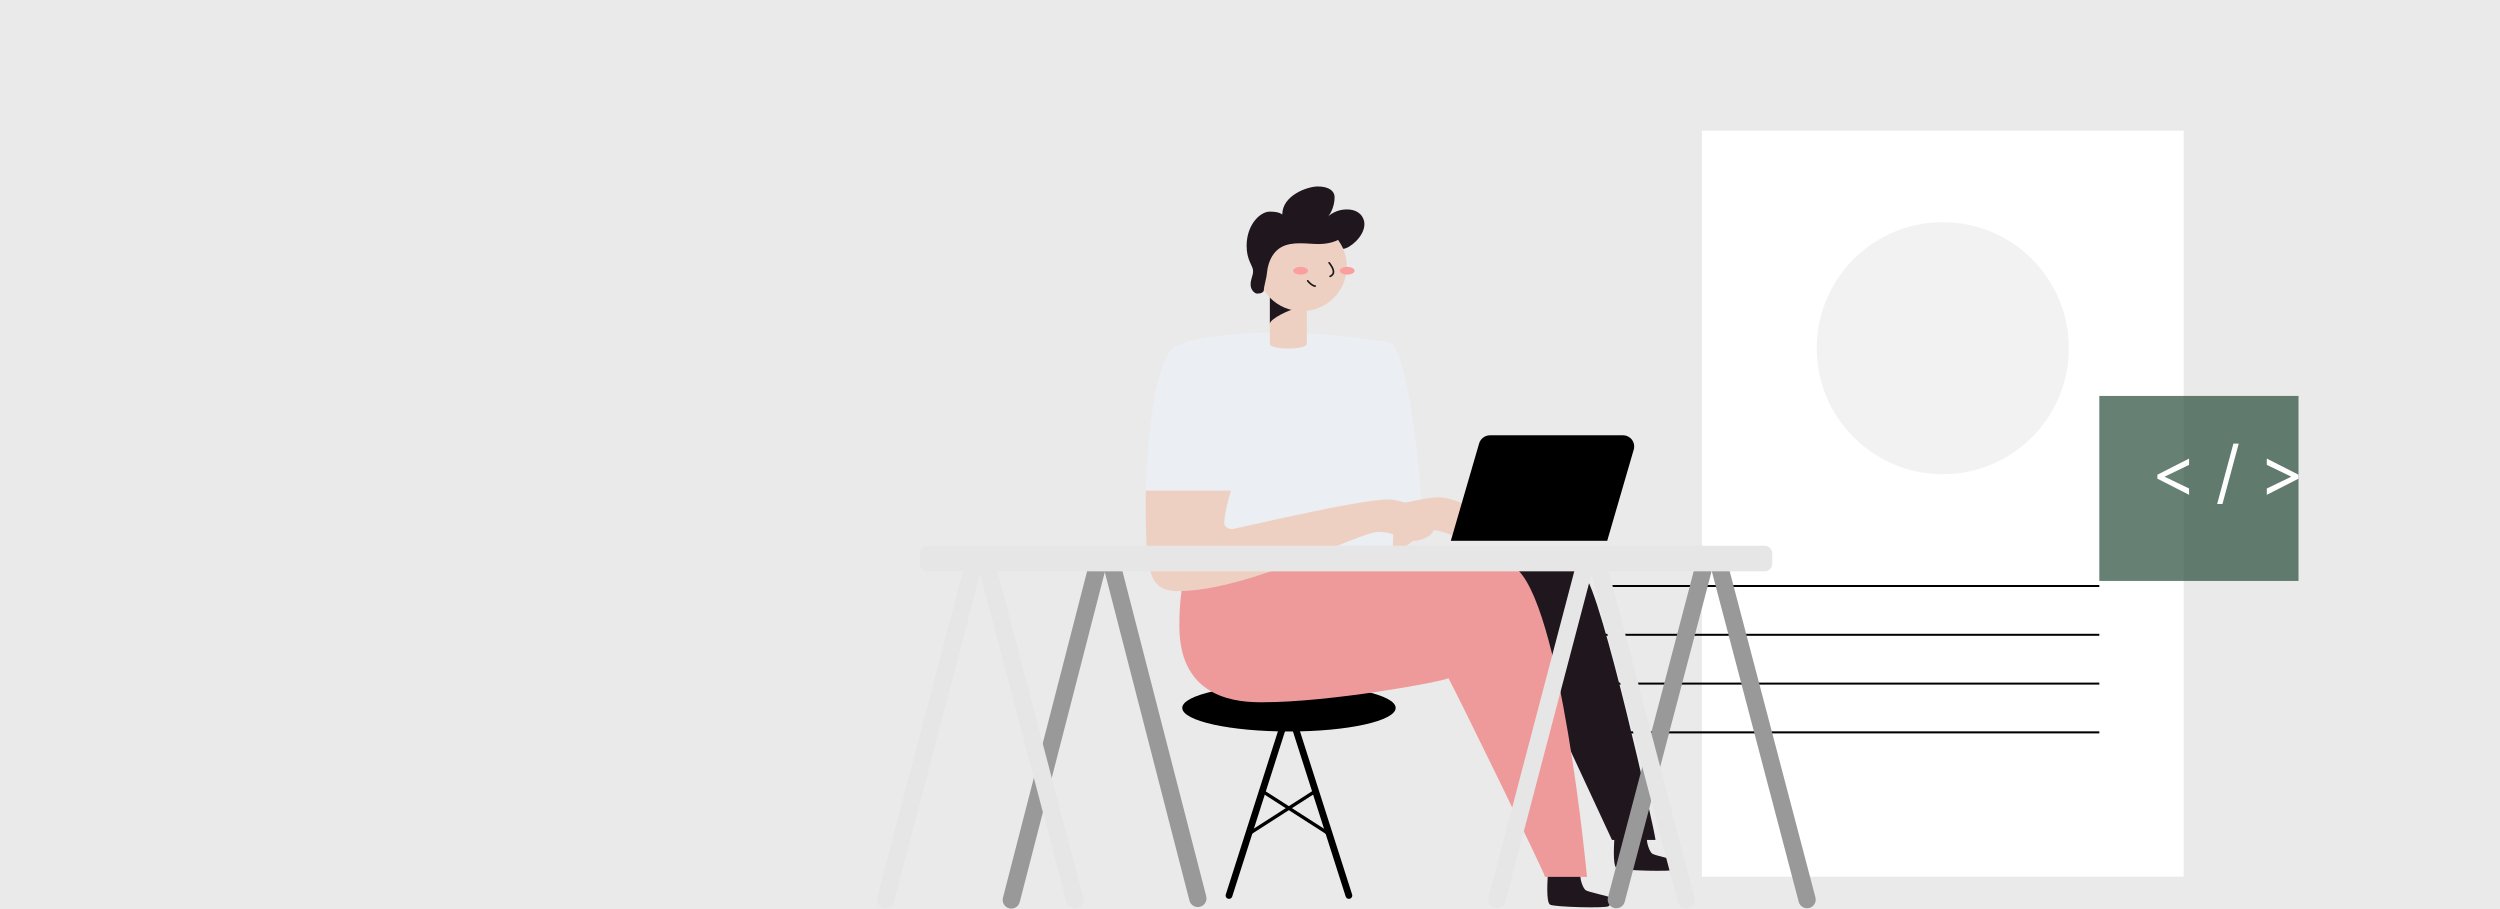 <svg width="440" height="160" viewBox="0 0 440 160" fill="none" xmlns="http://www.w3.org/2000/svg">
<rect x="0" y="0" width="440" height="160" fill="#808080" stroke="none"/>
<g clip-path="url(#clip0_7013_221873)">
<rect width="440" height="160" fill="#EAEAEA"/>
<g clip-path="url(#clip1_7013_221873)">
<path d="M384.325 23H299.535V154.299H384.325V23Z" fill="white"/>
<path d="M282.543 103.139H369.479" stroke="black" stroke-width="0.358" stroke-miterlimit="10"/>
<path d="M282.543 111.725H369.479" stroke="black" stroke-width="0.358" stroke-miterlimit="10"/>
<path d="M282.543 120.311H369.479" stroke="black" stroke-width="0.358" stroke-miterlimit="10"/>
<path d="M282.543 128.896H369.479" stroke="black" stroke-width="0.358" stroke-miterlimit="10"/>
<path d="M341.931 83.462C354.182 83.462 364.112 73.531 364.112 61.281C364.112 49.031 354.182 39.1 341.931 39.1C329.681 39.1 319.75 49.031 319.75 61.281C319.75 73.531 329.681 83.462 341.931 83.462Z" fill="#F2F2F2"/>
<path opacity="0.7" d="M404.539 69.688H369.479V102.244H404.539V69.688Z" fill="#254B38"/>
<path d="M379.696 84.245V83.551L385.278 80.708V81.818L380.996 83.881L381.031 83.811V83.985L380.996 83.915L385.278 85.978V87.088L379.696 84.245ZM394.016 78.073L391.156 88.7H390.22L393.08 78.073H394.016ZM404.538 84.245L398.956 87.088V85.978L403.238 83.915L403.203 83.985V83.811L403.238 83.881L398.956 81.818V80.708L404.538 83.551V84.245Z" fill="white"/>
</g>
<path d="M226.857 128.741C237.228 128.741 245.635 126.883 245.635 124.59C245.635 122.298 237.228 120.439 226.857 120.439C216.486 120.439 208.078 122.298 208.078 124.59C208.078 126.883 216.486 128.741 226.857 128.741Z" fill="black"/>
<path d="M226.855 124.59L216.307 157.603" stroke="black" stroke-width="1.19" stroke-miterlimit="10" stroke-linecap="round"/>
<path d="M226.855 124.59L237.404 157.603" stroke="black" stroke-width="1.19" stroke-miterlimit="10" stroke-linecap="round"/>
<path d="M219.771 146.765L231.531 139.225" stroke="black" stroke-width="0.595" stroke-miterlimit="10" stroke-linecap="round"/>
<path d="M222.133 139.225L233.895 146.765" stroke="black" stroke-width="0.595" stroke-miterlimit="10" stroke-linecap="round"/>
<path d="M272.426 153.668C272.426 154.373 272.012 158.822 272.837 159.232C273.661 159.643 282.721 159.893 283.132 159.479C283.543 159.066 283.79 158.203 283.43 157.956C283.07 157.709 279.561 157.009 279.085 156.679C278.609 156.349 277.952 154.596 278.193 153.668" fill="#1F161E"/>
<path d="M245.336 95.516L250.436 93.686C250.216 84.382 248.041 63.592 244.952 60.5C244.226 59.777 229.866 58.516 227.304 58.516C212.016 58.516 207.481 60.259 206.33 61.414C202.759 64.984 201.646 81.528 201.646 87.322C201.646 93.115 218.012 96.12 218.012 96.12L237.195 97.439C237.195 97.439 241.403 97.873 245.042 98.087C245.122 96.971 245.336 95.516 245.336 95.516Z" fill="#EBEEF3"/>
<path d="M260.533 100.911C261.929 100.497 275.807 98.233 278.83 101.209C281.853 104.184 291.369 146.844 291.369 147.826H283.707L273.364 125.566" fill="#1F161E"/>
<path d="M210.006 97.117C209.658 98.857 207.566 100.726 207.566 110.209C207.566 123.322 218.308 123.599 222.164 123.599C234.18 123.599 253.619 120.028 254.931 119.373C255.803 120.831 271.85 153.592 271.924 154.324H279.312C279.312 154.324 274.733 105.311 266.47 99.753C263.786 97.968 216.169 96.057 210.006 97.117Z" fill="#EF9A9A"/>
<path d="M253.271 87.531C251.331 87.531 249.73 87.993 245.338 88.855L245.109 97.258C249.275 95.58 250.242 93.247 251.45 93.247C254.467 93.247 256.044 94.803 257.827 94.803C259.071 94.803 261.308 93.828 261.308 92.5C261.308 89.721 255.675 87.531 253.271 87.531Z" fill="#EED0C3"/>
<path d="M284.141 147.238C284.141 147.946 283.727 152.392 284.552 152.806C285.376 153.219 294.436 153.463 294.847 153.052C295.257 152.642 295.504 151.776 295.144 151.529C294.784 151.282 291.276 150.58 290.8 150.25C290.324 149.919 289.666 148.167 289.907 147.238" fill="#1F161E"/>
<path d="M230.01 60.494C230.01 61.616 223.496 61.649 223.496 60.494V51.371H230.01V60.494Z" fill="#EED0C3"/>
<path d="M227.888 54.379C227.293 54.379 223.496 56.057 223.496 56.994V52.043C224.442 52.043 227.888 54.379 227.888 54.379Z" fill="#1F161E"/>
<path d="M229.147 54.766C233.502 54.766 237.032 51.236 237.032 46.881C237.032 42.526 233.502 38.996 229.147 38.996C224.792 38.996 221.262 42.526 221.262 46.881C221.262 51.236 224.792 54.766 229.147 54.766Z" fill="#EED0C3"/>
<path d="M237.284 40.692C236.308 42.242 234.267 42.953 232.056 42.953C230.173 42.953 227.429 42.406 225.477 43.518C224.421 44.114 223.21 45.467 222.966 48.178C222.966 48.642 222.439 50.442 222.439 51.023C222.439 51.418 221.993 51.677 221.249 51.677C220.865 51.677 220.107 51.055 220.107 50.106C220.107 49.008 220.544 48.618 220.544 47.687C220.544 46.756 219.404 45.86 219.404 43.271C219.404 39.543 221.785 37.246 223.469 37.246C225.004 37.246 225.486 37.603 225.68 37.755C225.68 34.366 230.143 32.818 231.913 32.818C233.937 32.818 234.889 33.648 234.889 34.705C234.889 36.389 234.086 37.82 233.678 38.142C234.601 37.312 235.799 36.854 237.04 36.859C239.358 36.859 240.138 38.383 240.138 39.424C240.138 41.688 237.421 43.786 236.409 43.786C236.155 43.248 235.856 42.731 235.517 42.242" fill="#1F161E"/>
<path d="M237.11 48.328C237.83 48.328 238.413 48.024 238.413 47.649C238.413 47.274 237.83 46.971 237.11 46.971C236.39 46.971 235.807 47.274 235.807 47.649C235.807 48.024 236.39 48.328 237.11 48.328Z" fill="#FA9E9F"/>
<path d="M228.911 48.328C229.63 48.328 230.214 48.024 230.214 47.649C230.214 47.274 229.63 46.971 228.911 46.971C228.191 46.971 227.607 47.274 227.607 47.649C227.607 48.024 228.191 48.328 228.911 48.328Z" fill="#FA9E9F"/>
<path d="M233.926 46.242C234.17 46.59 235.414 48.051 234.101 48.643" stroke="#1F161E" stroke-width="0.298" stroke-miterlimit="10" stroke-linecap="round"/>
<path d="M231.473 50.347C231.081 50.347 230.477 49.859 230.158 49.422" stroke="#1F161E" stroke-width="0.298" stroke-miterlimit="10" stroke-linecap="round"/>
<path d="M201.646 86.34C201.646 100.054 201.774 104.032 207.279 104.032C219.967 104.032 239.147 93.618 242.566 93.618C245.586 93.618 247.163 95.177 248.946 95.177C250.186 95.177 252.424 94.198 252.424 92.874C252.424 90.092 246.791 87.902 244.39 87.902C238.983 87.902 217.408 93.115 216.881 93.115C216.355 93.115 215.468 92.886 215.468 91.999C215.468 90.389 216.521 86.67 216.658 86.346L201.646 86.34Z" fill="#EED0C3"/>
<path d="M282.868 95.186H255.342L260.329 78.035C260.453 77.621 260.708 77.259 261.056 77.002C261.403 76.745 261.825 76.607 262.257 76.61H285.615C285.922 76.605 286.225 76.671 286.502 76.805C286.778 76.938 287.02 77.134 287.207 77.377C287.394 77.62 287.522 77.903 287.581 78.205C287.639 78.506 287.626 78.817 287.543 79.112L282.868 95.186Z" fill="black"/>
<path d="M316.57 158.717C316.784 159.531 317.617 160.017 318.431 159.803C319.245 159.589 319.731 158.756 319.517 157.943L304.283 99.996C304.069 99.183 303.236 98.697 302.422 98.91C301.608 99.124 301.122 99.957 301.336 100.771L316.57 158.717Z" fill="#999999"/>
<path d="M301.182 100.774C301.396 99.96 300.91 99.127 300.096 98.913C299.283 98.699 298.45 99.185 298.236 99.999L283.001 157.945C282.787 158.759 283.274 159.592 284.087 159.806C284.901 160.02 285.734 159.533 285.948 158.72L301.182 100.774Z" fill="#999999"/>
<path d="M280.165 100.775C280.379 99.962 279.893 99.129 279.079 98.915C278.265 98.701 277.432 99.187 277.218 100.001L261.984 157.947C261.77 158.761 262.256 159.594 263.07 159.808C263.884 160.022 264.717 159.535 264.931 158.722L280.165 100.775Z" fill="#E6E6E6"/>
<path d="M295.285 158.719C295.499 159.533 296.332 160.019 297.146 159.805C297.959 159.591 298.446 158.758 298.232 157.945L282.997 99.998C282.784 99.185 281.95 98.698 281.137 98.912C280.323 99.126 279.837 99.959 280.051 100.773L295.285 158.719Z" fill="#E6E6E6"/>
<path d="M194.452 100.65C194.662 99.834 194.171 99.001 193.355 98.791C192.539 98.581 191.706 99.072 191.496 99.888L176.517 158.006C176.307 158.822 176.798 159.654 177.614 159.864C178.43 160.075 179.262 159.584 179.473 158.767L194.452 100.65Z" fill="#999999"/>
<path d="M209.339 158.497C209.55 159.313 210.382 159.804 211.198 159.594C212.014 159.383 212.505 158.551 212.295 157.735L197.316 99.617C197.106 98.801 196.274 98.31 195.457 98.52C194.641 98.731 194.15 99.563 194.361 100.379L209.339 158.497Z" fill="#999999"/>
<path d="M310.568 96.049H163.229C162.484 96.049 161.881 96.652 161.881 97.397V99.209C161.881 99.953 162.484 100.557 163.229 100.557H310.568C311.313 100.557 311.916 99.953 311.916 99.209V97.397C311.916 96.652 311.313 96.049 310.568 96.049Z" fill="#E6E6E6"/>
<path d="M172.569 100.777C172.783 99.964 172.297 99.131 171.483 98.917C170.669 98.703 169.836 99.189 169.622 100.003L154.388 157.949C154.174 158.763 154.66 159.596 155.474 159.81C156.288 160.024 157.121 159.537 157.335 158.724L172.569 100.777Z" fill="#E6E6E6"/>
<path d="M187.693 158.719C187.907 159.533 188.74 160.019 189.554 159.805C190.368 159.591 190.854 158.758 190.64 157.945L175.406 99.998C175.192 99.185 174.359 98.698 173.545 98.912C172.731 99.126 172.245 99.959 172.459 100.773L187.693 158.719Z" fill="#E6E6E6"/>
</g>
<defs>
<clipPath id="clip0_7013_221873">
<rect width="440" height="160" fill="white"/>
</clipPath>
<clipPath id="clip1_7013_221873">
<rect width="121.997" height="131.299" fill="white" transform="translate(282.543 23)"/>
</clipPath>
</defs>
</svg>
